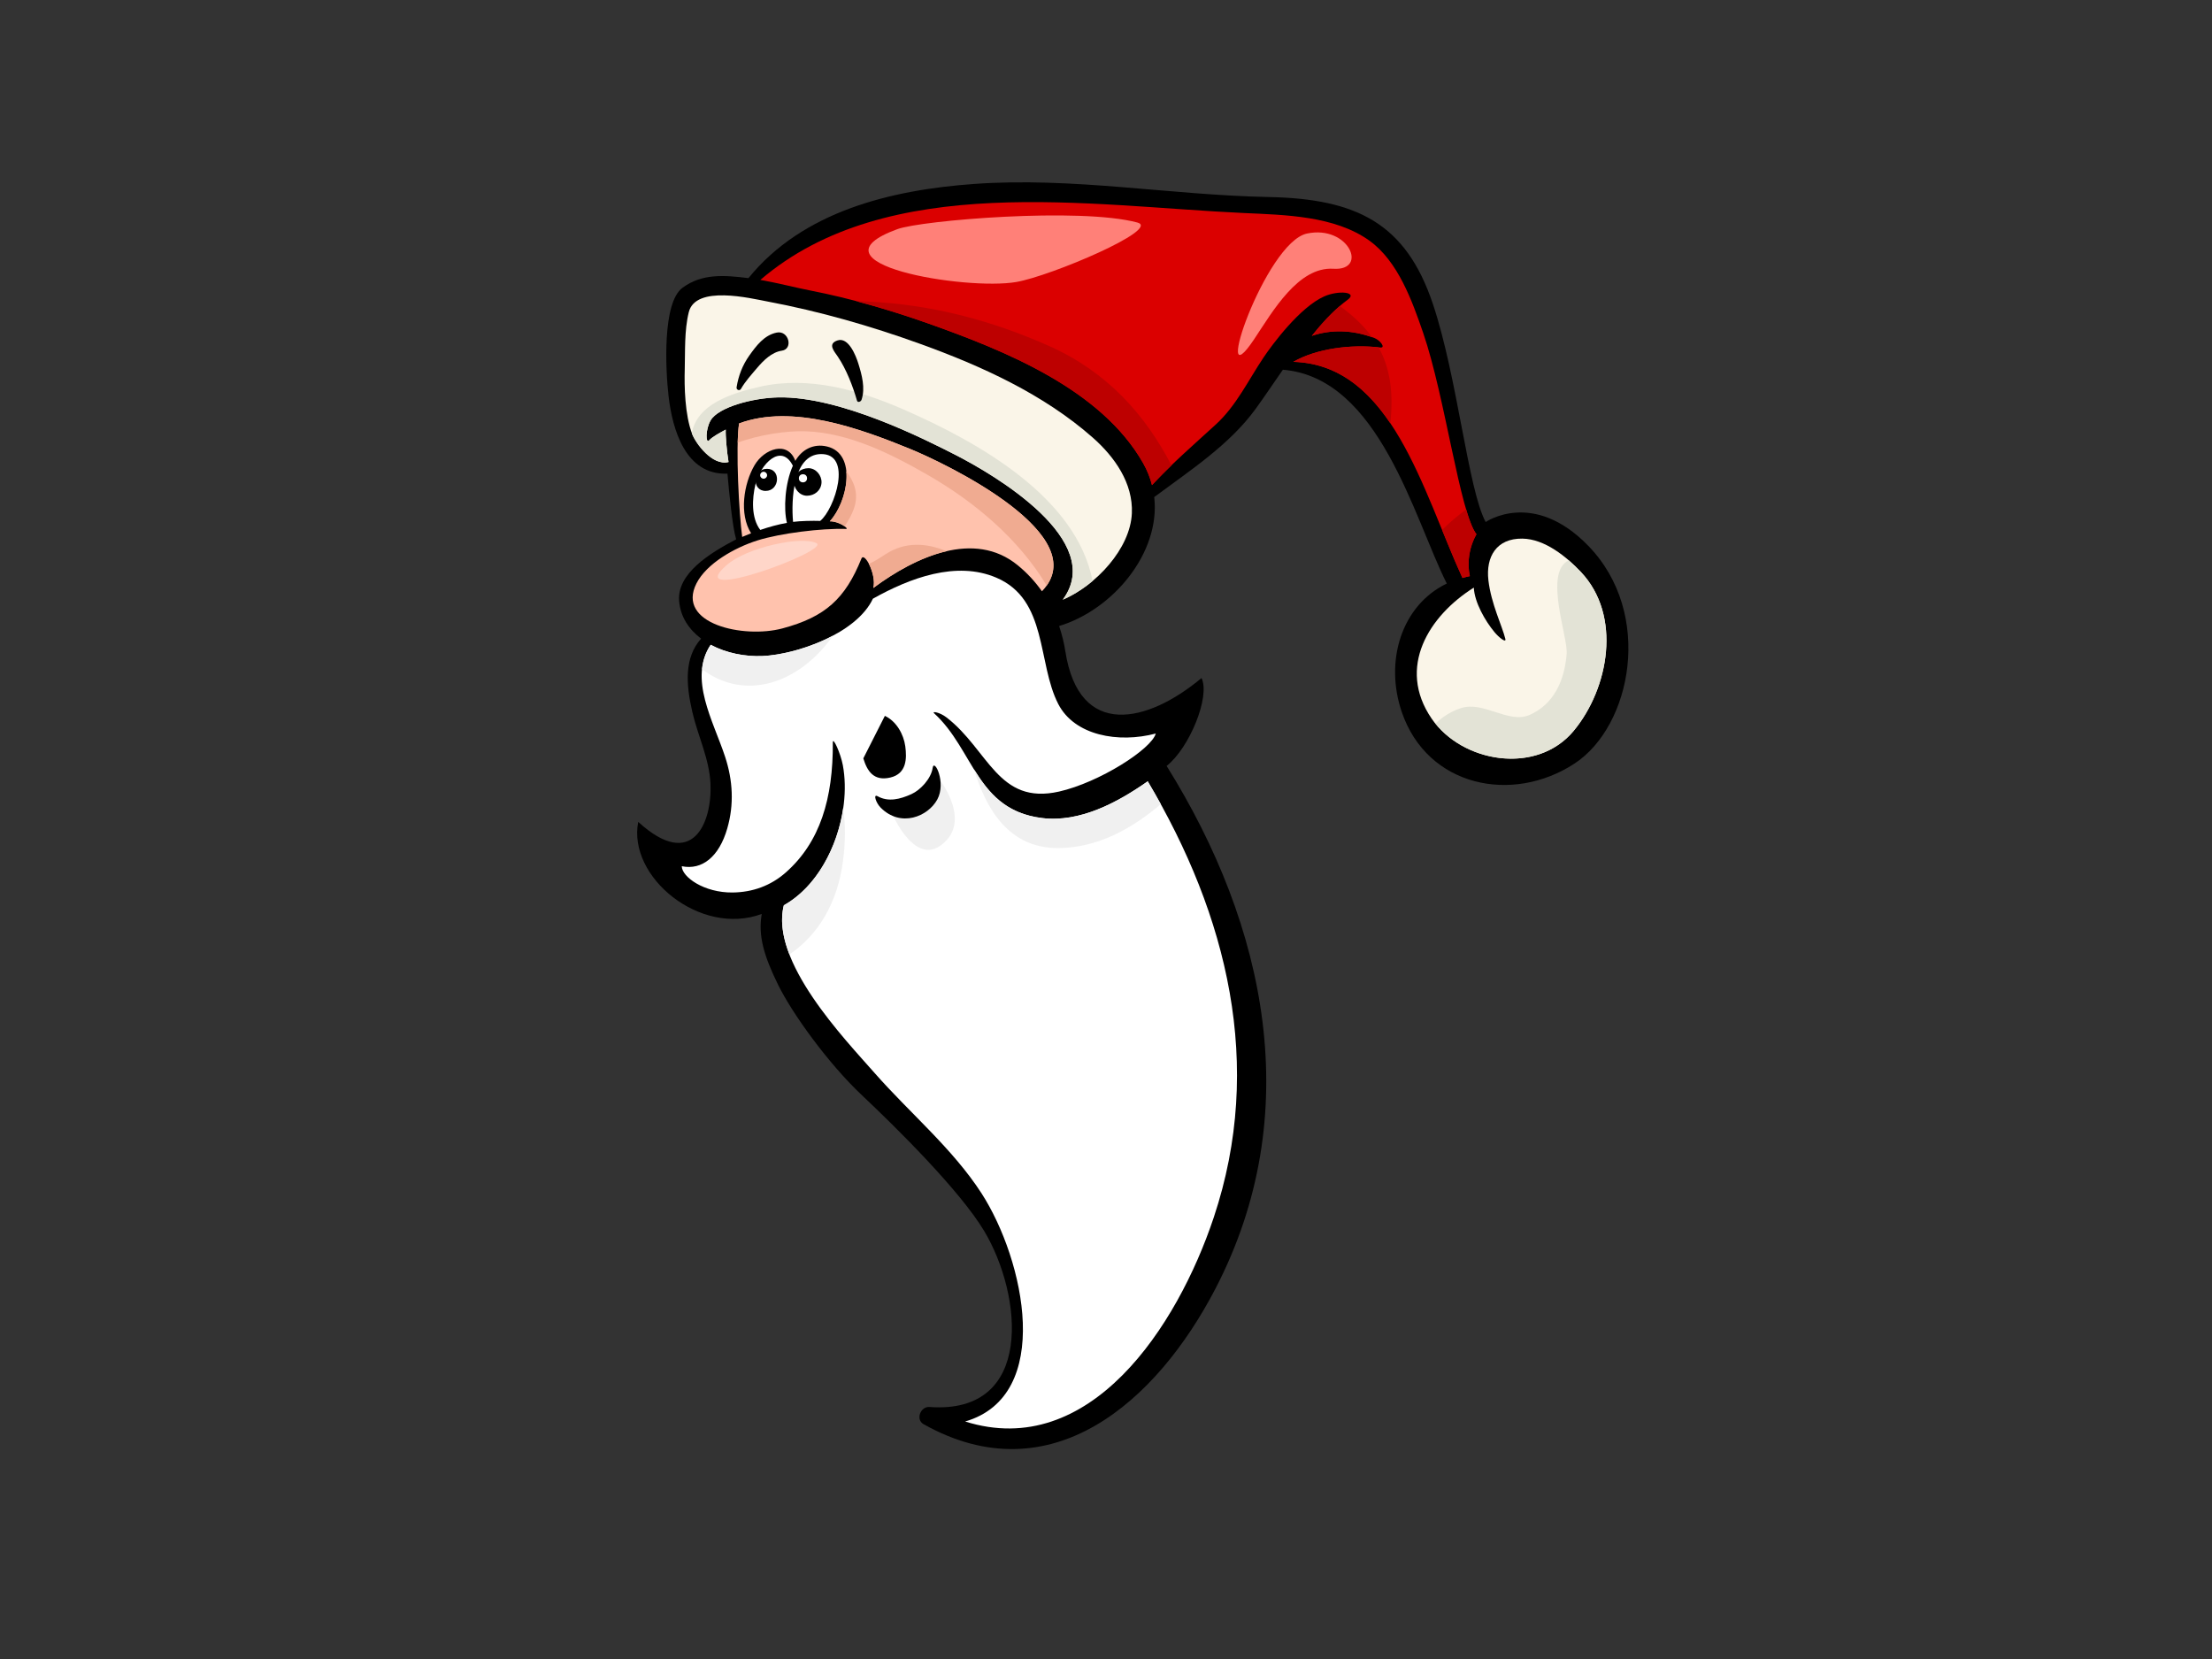 <?xml version="1.0" encoding="utf-8"?>
<!-- Generator: Adobe Illustrator 17.0.0, SVG Export Plug-In . SVG Version: 6.00 Build 0)  -->
<!DOCTYPE svg PUBLIC "-//W3C//DTD SVG 1.1//EN" "http://www.w3.org/Graphics/SVG/1.1/DTD/svg11.dtd">
<svg version="1.1" id="Layer_1" xmlns="http://www.w3.org/2000/svg" xmlns:xlink="http://www.w3.org/1999/xlink" x="0px" y="0px"
	 width="800px" height="600px" viewBox="0 0 800 600" enable-background="new 0 0 800 600" xml:space="preserve">
<rect x="0" y="0" width="800" height="600" fill="#333333" stroke="none"/>
<g>
	<path d="M275.5,330.54c-1.382,7.838,0.788,15.187,5.91,25.614c5.121,10.427,18.106,28.462,30.371,40.005
		c12.266,11.543,35.448,34.461,44.205,49.12c13.797,23.098,18.226,66.383-19.835,63.575c-3.221-0.237-5.133,4.549-2.104,6.239
		c46.188,25.882,84.381-8.406,105.454-48.872c32.979-63.349,18.478-131.432-17.579-189.212c8.175-6.378,15.888-25.06,12.625-31.785
		c-19.5,16.308-44.264,22.164-49.236-9.588c-0.497-3.218-1.277-6.282-2.265-9.227c19.353-5.832,36.712-26.364,34.399-46.644
		c12.925-9.589,27.231-18.924,36.647-31.855c3.392-4.667,6.563-9.473,9.871-14.192c34.93,2.861,47.432,53.842,59.29,77.333
		c-16.314,7.817-22.64,27.997-16.242,46.581c9.281,26.957,39.97,33.234,62.445,18.512c20.635-13.518,28.7-54.272,5.002-78.707
		c-19.988-20.614-37.141-8.629-37.141-8.629c-6.416-11.987-10.18-52.248-19.074-78.821c-9.748-29.134-27.486-38.103-59.344-38.728
		c-36.017-0.705-70.788-7.318-106.761-4.72c-29.952,2.165-61.849,9.895-81.454,34.052c-8.879-1.119-16.832-1.678-23.836,3.476
		c-7.387,5.438-6.135,29.695-5.059,39.145c1.397,12.204,6.17,28.711,21.304,28.085c0.626,7.057,1.819,19.428,3.147,23.763
		c-9.625,5.014-21.471,12.408-20.623,22.349c0.509,5.91,3.725,10.352,7.95,13.563c-6.26,6.997-5.409,16.827-3.179,26.518
		c1.984,8.638,6.167,16.963,6.566,25.953c0.629,14.077-6.476,31.777-26.134,13.805C226.911,317.179,253.265,338.791,275.5,330.54z"
		/>
	<path fill="#FAF5E8" d="M540.553,228.684c1.504,1.81,4.288,4.059,3.875,2.371c-1.118-4.599-5.151-12.691-6.128-21.197
		c-0.98-8.497,2.925-15.175,12.26-15.057c8.118,0.105,15.954,6.518,21.196,12.069c14.882,15.74,10.135,42.041-2.592,57.421
		c-13.359,16.151-40.446,11.635-51.412-4.415c-12.649-18.512-0.965-37.149,15.274-47.359
		C533.277,217.812,537.071,224.507,540.553,228.684z"/>
	<path fill="#DB0000" d="M449.845,77.042c14.921,0.679,32.907,1.007,45.415,9.993c10.357,7.435,15.481,21.829,19.452,33.365
		c7.941,23.132,13.269,65.071,19.26,72.802c-2.562,4.54-3.497,10.042-2.385,15.156c-0.923,0.172-1.792,0.44-2.661,0.674
		c-14.465-31.507-25.562-77.119-61.19-78.169c8.49-4.865,21.067-6.422,31.403-5.195c2.208,0.264-0.021-2.633-2.035-3.406
		c-7.929-3.039-15.706-3.166-22.667-0.79c5.193-6.539,9.23-10.297,12.994-13.09c3.767-2.785-3.348-3.485-8.514-1.181
		c-8.747,3.881-18.705,17.252-21.996,22.176c-5.484,8.196-9.826,17.396-17.18,24.123c-7.896,7.228-15.876,14.126-23.105,21.931
		c-0.689-2.676-1.726-5.328-3.2-7.922c-15.244-26.834-50.276-40.782-77.812-50.557c-13.917-4.937-28.061-9.046-42.551-11.882
		c-5.55-1.085-11.771-2.736-18.088-3.836C321.026,61.825,394.247,74.517,449.845,77.042z"/>
	<path fill="#FAF5E8" d="M281.496,143.719c-9.371,0.198-21.675,3.556-24.474,8.292c-1.954,3.335-1.81,8.65-0.548,7.251
		c1.25-1.392,4.09-2.839,6.002-3.891c-0.126,2.239,0.405,8.069,1.007,11.726c-5.901,1.501-11.873-6.791-13.162-10.15
		c-2.634-6.888-2.862-17.231-2.673-23.49c0.177-6.254-0.189-13.884,1.456-20.55c2.445-9.916,22.334-5.021,28.538-3.851
		c18.87,3.565,37.213,8.822,55.292,15.357c22.113,7.991,44.516,18.183,62.284,33.857c7.872,6.946,14.618,16.451,14.132,27.368
		c-0.554,12.791-12.985,26.122-24.984,31.245c15.808-21.314-24.582-45.142-39.161-52.546
		C334.601,158.949,303.846,143.251,281.496,143.719z"/>
	<path fill="#FFFFFF" d="M284.598,189.102c-3.257,0.583-6.476,1.477-9.631,2.553c-3.329-4.302-2.967-11.368-1.774-16.371
		c1.822-7.526,9.341-15.19,13.56-6.843C283.876,174.869,283.351,184.059,284.598,189.102z"/>
	<path fill="#FFFFFF" d="M296.705,164.221c11.918-0.406,5.13,20.03-0.075,24.174c-2.616-0.1-7.222,0.002-9.808,0.348
		C286.087,180.715,286.875,164.558,296.705,164.221z"/>
	<path fill="#FFFFFF" d="M283.486,327.403c16.302-9.111,24.618-33.081,21.34-50.65c-0.812-4.332-3.635-10.523-3.626-8.232
		c0.135,20.22-4.594,36.039-16.979,46.995c-5.451,4.825-12.035,7.189-19.266,7.27c-10.303,0.111-18.319-5.587-18.385-9.508
		c7.393,1.53,13.527-3.487,16.455-13.658c2.506-8.669,2.032-17.384-0.785-25.938c-4.237-12.911-13.356-28.315-5.211-40.487
		c5.658,3.039,12.52,4.326,18.646,4.073c12.613-0.52,34.135-8.199,40.021-20.739c13.407-7.517,30.135-13.783,44.615-7.618
		c18.684,7.935,14.786,30.86,22.418,45.695c5.895,11.45,21.798,14.251,35.271,10.686c-1.51,5.616-20.428,17.7-34.972,20.987
		c-22.065,4.997-25.505-15.09-40.695-26.802c-2.496-1.928-5.463-2.378-4.465-1.474c14.408,13.157,15.289,34.952,39.029,37.865
		c13.659,1.671,27.258-5.613,38.196-13.294c28.789,48.409,42.266,102.643,23.89,157.696c-13.218,39.631-44.906,88.001-89.922,73.834
		c32.158-9.353,21.489-58.425,5.885-82.586c-10.392-16.08-26.002-29.083-38.574-43.391
		C305.458,375.709,278.365,347.627,283.486,327.403z"/>
	<path fill="#F0F0F0" d="M328.302,290.98c-2.364,0.903-4.759,1.098-6.889,0.577c3.779,9.2,11.798,21.919,20.779,12.471
		c6.401-6.733,1.846-16.79-3.557-23.764C336.279,284.849,332.902,289.237,328.302,290.98z"/>
	<path fill="#F0F0F0" d="M304.832,311.722c0.923-6.798,1.025-13.097,0.12-19.483c-2.047,14.134-9.637,28.557-21.465,35.165
		c-1.39,5.509-0.384,11.597,2.02,17.785C296.186,337.941,302.86,326.299,304.832,311.722z"/>
	<path fill="#F0F0F0" d="M297.013,235.19c1.618-1.762,3.042-3.569,4.387-5.388c-8.436,4.532-18.535,7.17-25.727,7.465
		c-6.125,0.253-12.988-1.034-18.646-4.073c-1.867,2.796-2.793,5.758-3.113,8.83C267.978,252.626,284.997,248.284,297.013,235.19z"/>
	<path fill="#F0F0F0" d="M376.897,295.868c-13.188-1.617-19.317-9.07-24.639-17.625c4.471,14.606,12.763,28.71,30.779,28.469
		c14.04-0.195,26.242-6.94,36.785-15.865c-1.525-2.772-3.096-5.533-4.729-8.272C404.155,290.255,390.556,297.538,376.897,295.868z"
		/>
	<path fill="#BD0000" d="M502.839,153.109c1.199-11.334-0.153-20.102-4.246-27.487c-10.234-1.112-22.515,0.463-30.857,5.241
		C483.388,131.323,494.29,140.419,502.839,153.109z"/>
	<path fill="#BD0000" d="M496.253,121.976c-2.946-4.075-6.815-7.769-11.696-11.305c-2.967,2.547-6.215,5.888-10.12,10.802
		C481.146,119.177,488.626,119.251,496.253,121.976z"/>
	<path fill="#BD0000" d="M379.582,125.214c-20.956-9.375-42.703-15.066-65.685-16.149c-1.456-0.068-2.943-0.123-4.432-0.171
		c8.822,2.317,17.531,5.005,26.159,8.06c27.537,9.775,62.568,23.723,77.812,50.557c1.474,2.594,2.511,5.246,3.2,7.922
		c2.278-2.459,4.648-4.81,7.045-7.126C414.2,149.988,400.478,134.57,379.582,125.214z"/>
	<path fill="#BD0000" d="M530.247,184.254c-3.072,2.247-5.976,4.717-8.693,7.411c2.454,6.01,4.863,11.903,7.372,17.368
		c0.869-0.234,1.738-0.502,2.661-0.674c-1.112-5.114-0.177-10.616,2.385-15.156C532.707,191.574,531.476,188.419,530.247,184.254z"
		/>
	<path fill="#E3E3D6" d="M571.754,206.87c-1.313-1.387-2.784-2.83-4.384-4.213c-9.17,4.336-0.279,27.615-0.761,33.785
		c-0.731,9.387-4.477,18.245-13.449,22.14c-7.57,3.286-16.647-5.169-24.804-2.475c-3.656,1.209-6.665,3.159-9.188,5.59
		c11.717,14.524,37.165,18.1,49.994,2.595C581.889,248.911,586.636,222.61,571.754,206.87z"/>
	<path fill="#E3E3D6" d="M395.15,210.126c-5.79-29.879-40.216-49.75-68.457-62.08c-15.976-6.975-34.279-12.146-51.72-8.217
		c-11.103,2.498-22.874,6.591-24.759,16.773c0.036,0.108,0.063,0.232,0.108,0.345c1.288,3.359,7.261,11.651,13.162,10.15
		c-0.602-3.658-1.133-9.488-1.007-11.726c-1.912,1.052-4.753,2.499-6.002,3.891c-1.262,1.399-1.405-3.915,0.548-7.251
		c2.799-4.736,15.103-8.094,24.474-8.292c22.349-0.467,53.104,15.231,63.71,20.618c14.579,7.403,54.969,31.232,39.161,52.546
		C388.038,215.316,391.742,212.973,395.15,210.126z"/>
	<path d="M292.393,169.326c-2.721,0-5.107,1.885-5.25,4.706c-0.138,2.606,1.987,5.256,4.714,5.256c2.712,0,5.094-1.888,5.256-4.712
		C297.247,171.975,295.117,169.326,292.393,169.326z"/>
	<circle fill="#FFFFFF" cx="290.404" cy="172.979" r="1.476"/>
	<path d="M277.394,169.547c-5.139,0-5.67,8-0.495,8C282.033,177.547,282.56,169.547,277.394,169.547z"/>
	<path fill="#FFFFFF" d="M277.43,171.873c0,0.691-0.563,1.254-1.253,1.254c-0.695,0-1.256-0.563-1.256-1.254
		c0-0.694,0.56-1.253,1.256-1.253C276.867,170.62,277.43,171.179,277.43,171.873z"/>
	<path d="M312.234,274.272c1.375,4.568,3.743,8.338,9.739,6.939c5.991-1.398,6.008-6.952,5.439-11.287
		c-0.578-4.342-3.209-9.071-7.387-11.022"/>
	<path d="M337.307,277.727c-0.56,3.9-4.423,8.006-7.666,9.473c-4.123,1.866-8.364,2.937-12.238,0.767
		c-1.735-0.959-0.573,2.456,1.085,4.112c7.285,7.349,17.15,3.215,20.491-2.928C342.327,283.024,337.832,274.077,337.307,277.727z"/>
	<path d="M280.909,120.283c-4.552,0.937-7.381,4.757-9.916,8.319c-2.448,3.441-3.932,7.304-4.594,11.464
		c-0.153,0.952,1.097,1.431,1.582,0.575c1.567-2.737,3.818-5.187,5.849-7.591c2.287-2.682,5.277-5.691,8.93-6.217
		C287.004,126.213,285.26,119.385,280.909,120.283z"/>
	<path d="M310.427,131.483c-0.86-2.767-3.539-9.75-7.585-8.346c-3.659,1.261-1.106,3.942,0.183,5.871
		c3.096,4.593,5.442,10.736,6.923,15.893c0.237,0.832,1.387,0.394,1.63-0.291C313.019,140.397,311.703,135.586,310.427,131.483z"/>
	<path fill="#FFC2AD" d="M251.883,211.004c3.632-7.185,13.788-12.95,22.077-15.555c8.295-2.606,23.084-4.431,31.999-4.155
		c1.336,0.044-2.52-2.832-5.853-2.758c6.494-7.012,9.955-24.408-0.977-27.045c-4.936-1.196-9.179,1.152-11.487,5.196
		c-2.73-7.426-11.244-4.45-14.765,1.591c-3.89,6.65-5.631,17.654-1.229,24.582c-1.085,0.428-2.164,0.86-3.228,1.327
		c-1.079-7.887-2.478-32.143-1.121-41.048c19.233-7.136,43.737,1.833,61.777,9.188c13.267,5.412,67.162,31.35,47.759,51.521
		c-2.409-3.419-5.286-6.578-8.768-9.42c-15.7-12.869-37.021-3.079-52.215,8.216c1.229-4.78-3.24-13.274-4.315-10.598
		c-5.852,14.5-13.071,21.086-28.574,25.229C268.883,231.041,244.472,225.605,251.883,211.004z"/>
	<path fill="#F0AB91" d="M308.838,183.921c1.87-5.4,0.09-9.642-2.775-13.547c0.651,6.214-2.107,14.005-5.958,18.162
		c2.032-0.044,4.234,0.999,5.364,1.814C306.857,188.281,308.056,186.141,308.838,183.921z"/>
	<path fill="#F0AB91" d="M342.311,199.363c-7.267-3.067-14.965-3.502-21.957,1.026c-2.173,1.404-3.941,2.621-6.098,3.545
		c1.243,2.408,2.265,6.101,1.597,8.71C323.603,206.883,332.935,201.53,342.311,199.363z"/>
	<path fill="#F0AB91" d="M291.473,155.981c15.622,0.57,30.77,8.156,44.102,15.815c17,9.769,32.91,23.204,42.973,39.978
		c14.064-19.835-36.65-44.218-49.47-49.446c-18.04-7.355-42.544-16.324-61.777-9.188c-0.267,1.783-0.435,4.195-0.506,6.96
		C274.598,157.189,284.637,155.729,291.473,155.981z"/>
	<path fill="#FF8078" d="M367.568,101.988c-18.319,3.182-77.123-6.666-42.997-19.121c8.762-3.196,66.096-7.953,86.794-2.382
		C420.073,82.833,380.142,99.802,367.568,101.988z"/>
	<path fill="#FF8078" d="M453.579,122.686c6.745-10.115,15.927-26.281,28.673-25.486c12.742,0.8,5.571-15.923-9.554-12.739
		C457.571,87.646,437.658,146.582,453.579,122.686z"/>
	<path fill="#FFD6C9" d="M262.755,204.411c7.483-6.582,27.222-10.628,32.535-7.973C300.606,199.098,246.159,219.017,262.755,204.411
		z"/>
</g>
</svg>
